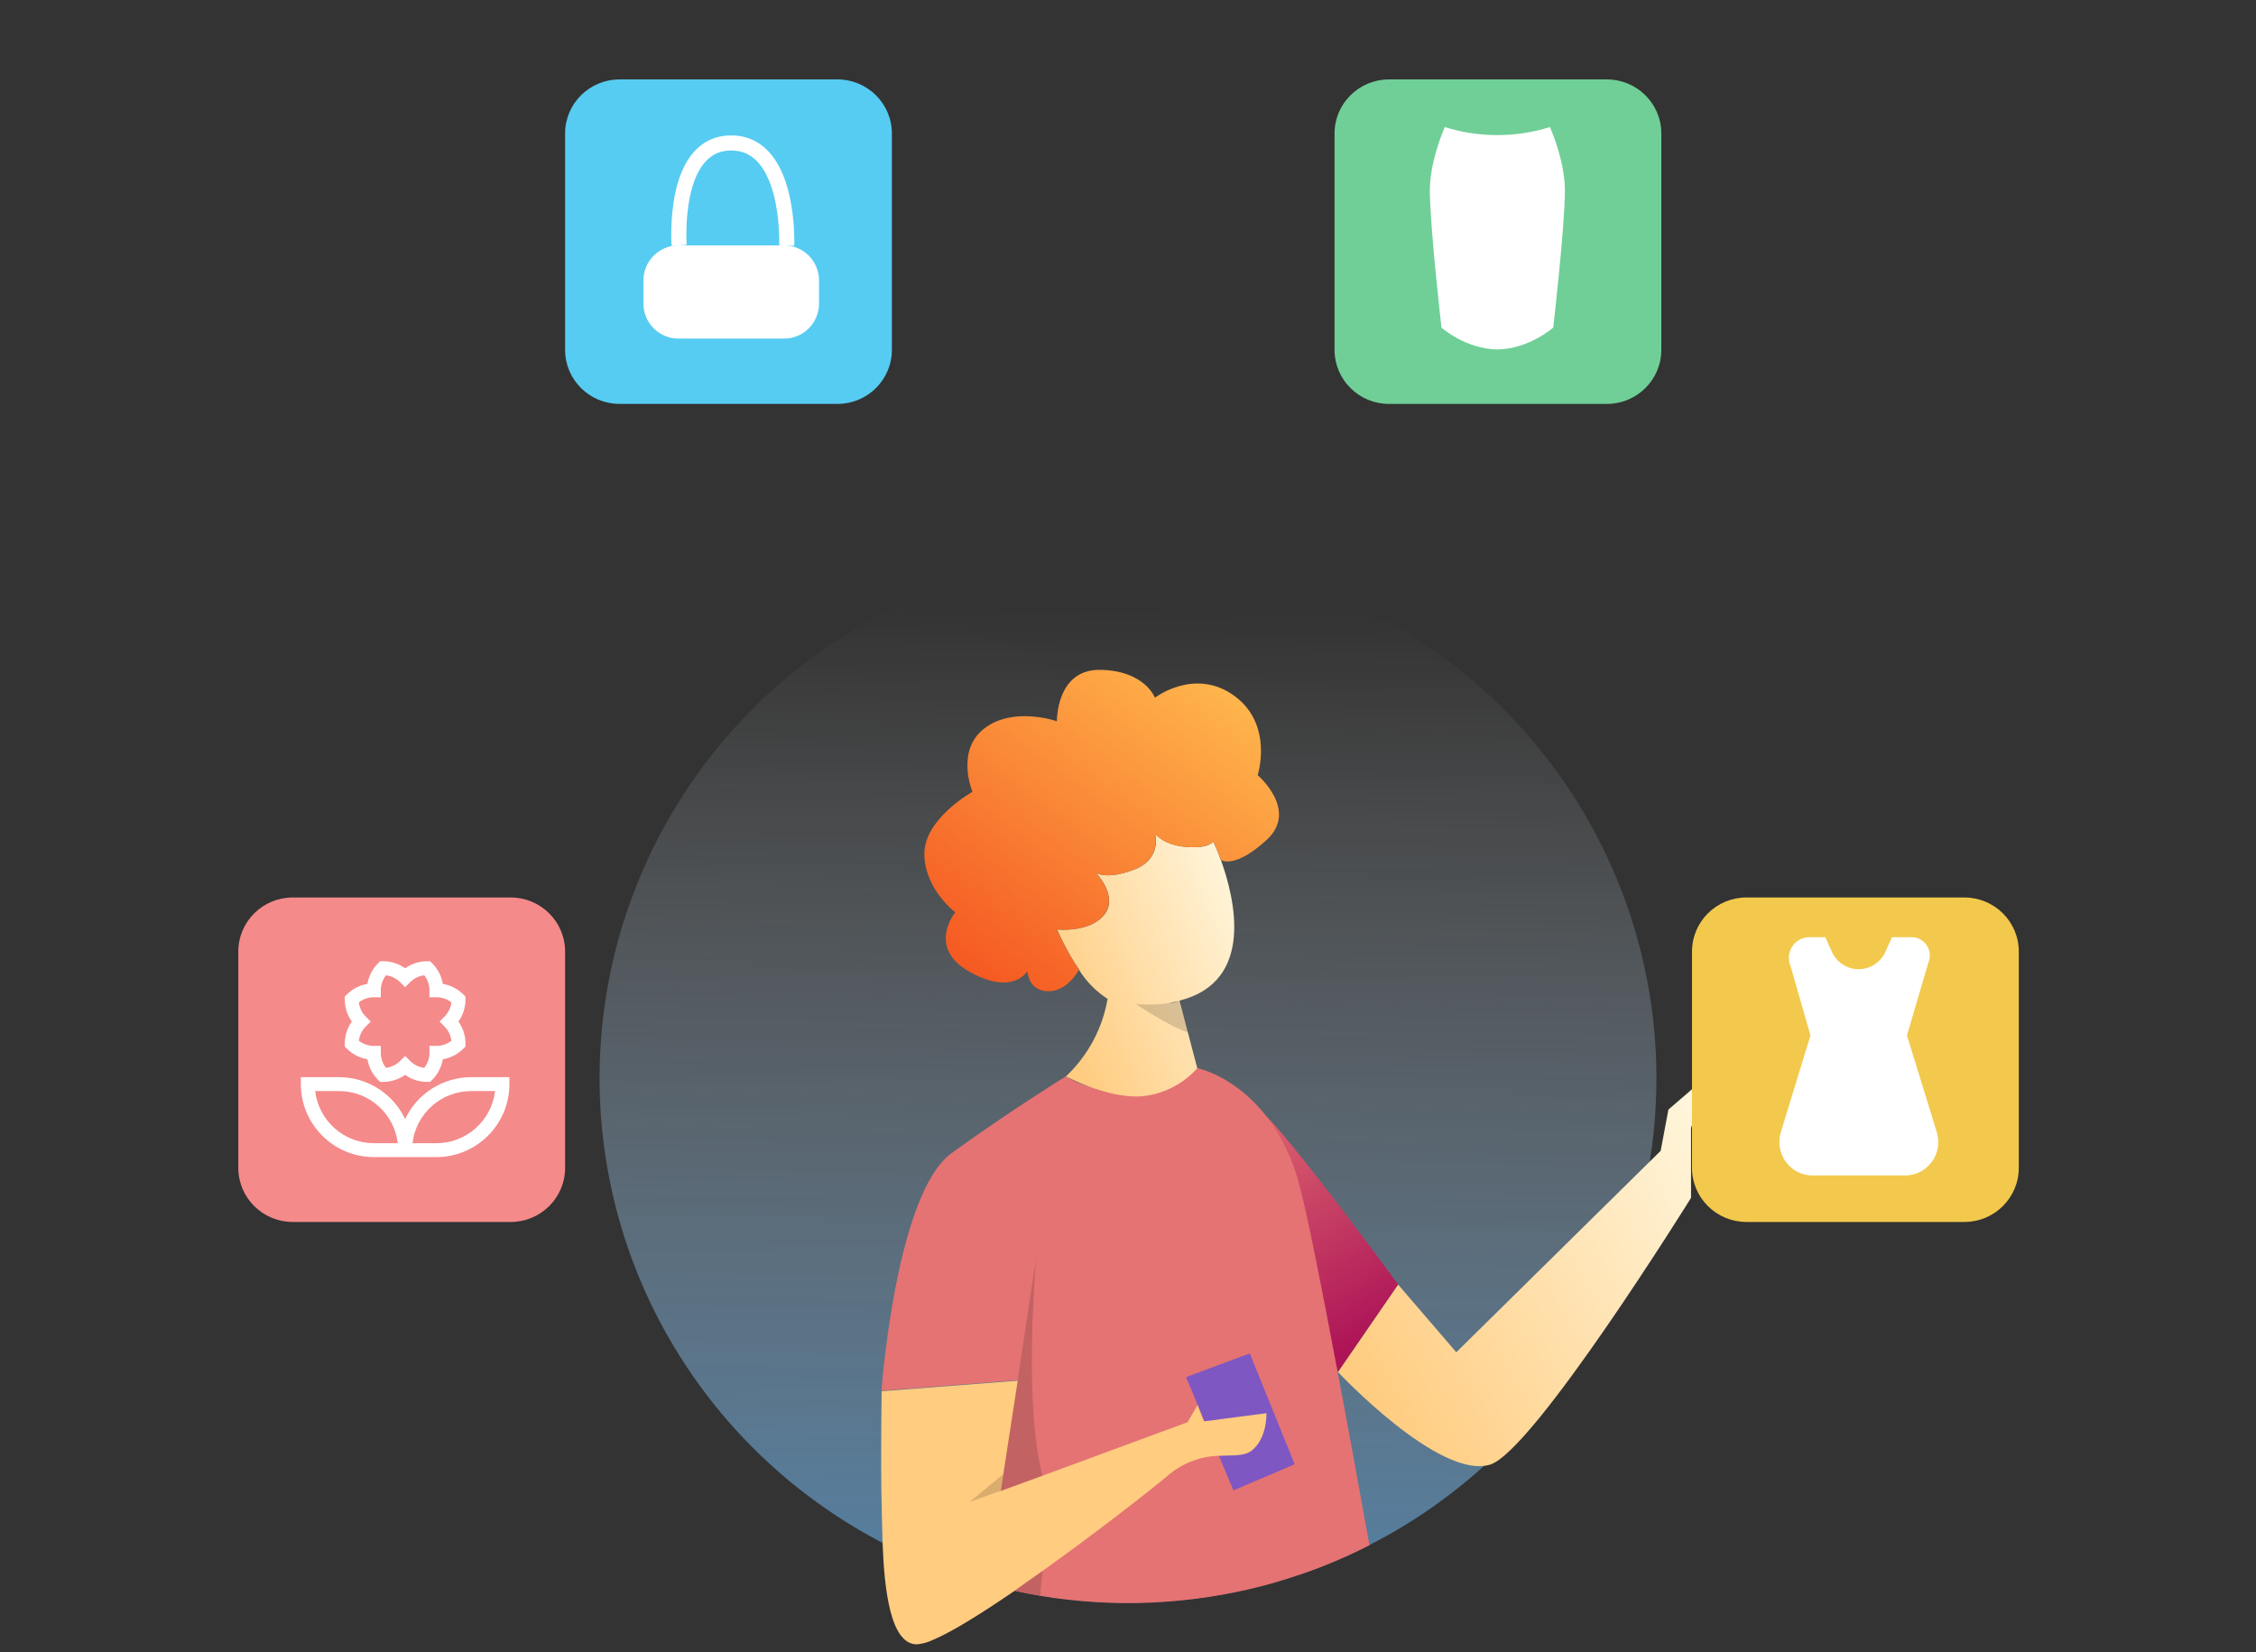 <?xml version="1.0" encoding="UTF-8" standalone="no"?>
<!DOCTYPE svg PUBLIC "-//W3C//DTD SVG 1.1//EN" "http://www.w3.org/Graphics/SVG/1.1/DTD/svg11.dtd">
<svg width="100%" height="100%" viewBox="0 0 284 208" version="1.1" xmlns="http://www.w3.org/2000/svg" xmlns:xlink="http://www.w3.org/1999/xlink" xml:space="preserve" xmlns:serif="http://www.serif.com/" style="fill-rule:evenodd;clip-rule:evenodd;">
    <rect x="0" y="0" width="284" height="208" fill="#333333" stroke="none"/>
    <g transform="matrix(1,0,0,1,20,0)">
        <path d="M188.522,135.763C188.53,144.946 186.606,154.029 182.874,162.431C179.141,170.833 173.682,178.367 166.847,184.552C164.946,186.274 162.947,187.886 160.86,189.382C158.182,191.301 155.363,193.017 152.427,194.517L152.396,194.517C151.77,194.844 151.134,195.154 150.493,195.455C150.2,195.598 149.913,195.73 149.615,195.863C147.758,196.708 145.853,197.467 143.9,198.14C142.361,198.649 140.781,199.159 139.186,199.577C129.983,202.008 120.363,202.458 110.97,200.896C109.857,200.713 108.759,200.504 107.667,200.265L106.743,200.056C103.956,199.409 101.214,198.582 98.535,197.58C96.979,196.999 95.454,196.362 93.959,195.669C93.379,195.399 92.8,195.124 92.23,194.838C91.84,194.645 91.456,194.446 91.071,194.247C80.632,188.803 71.839,180.702 65.59,170.772C59.341,160.843 55.862,149.442 55.508,137.738C55.155,126.034 57.94,114.447 63.578,104.163C69.216,93.88 77.505,85.269 87.596,79.213C97.686,73.157 109.217,69.874 121.005,69.699C132.794,69.524 144.418,72.463 154.687,78.217C164.955,83.971 173.5,92.331 179.445,102.443C185.39,112.554 188.523,124.054 188.522,135.763Z" style="fill:url(#_Linear1);fill-rule:nonzero;"/>
    </g>
    <g transform="matrix(1,0,0,1,20,0)">
        <path d="M139.432,140.542C143.669,144.873 156.012,161.727 156.012,161.727L148.43,172.767L141.612,150.834L139.432,140.542Z" style="fill:url(#_Linear2);fill-rule:nonzero;"/>
    </g>
    <g transform="matrix(1,0,0,1,20,0)">
        <path d="M152.396,194.553C151.77,194.879 151.134,195.19 150.492,195.491C150.2,195.633 149.913,195.766 149.615,195.898C147.758,196.744 145.853,197.503 143.9,198.176C142.361,198.685 140.781,199.195 139.186,199.612C129.983,202.044 120.363,202.494 110.97,200.932C109.857,200.749 108.759,200.54 107.667,200.3C103.665,203.041 99.971,205.359 97.524,206.414L97.724,204.718L98.556,197.62L100.479,181.108L108.103,173.786L90.963,175.106C90.963,175.106 92.764,150.294 99.792,145.189C106.82,140.083 114.192,135.508 114.192,135.508C115.071,136.084 116.04,136.513 117.06,136.777C119.497,137.446 122.031,137.703 124.555,137.536C127.561,137.398 130.567,134.622 130.711,134.479C130.711,134.479 135.431,135.411 139.432,140.562C141.428,143.214 142.861,146.24 143.644,149.458C144.629,153.223 146.378,162.017 148.369,172.64C149.672,179.477 151.041,187.059 152.396,194.553Z" style="fill:url(#_Linear3);fill-rule:nonzero;"/>
    </g>
    <g transform="matrix(1,0,0,1,20,0)">
        <path d="M156.012,161.747L163.328,170.261L189.055,144.898L190.03,139.706L195.16,135.279L192.877,142.03L192.877,150.823C192.877,150.823 173.034,182.769 167.565,184.414C161.168,186.345 148.44,172.757 148.44,172.757L156.012,161.747Z" style="fill:url(#_Linear4);fill-rule:nonzero;"/>
    </g>
    <g transform="matrix(1,0,0,1,20,0)">
        <path d="M129.305,173.389L135.272,187.655L142.982,184.363L137.329,170.403L129.305,173.389Z" style="fill:rgb(126,87,194);fill-rule:nonzero;"/>
    </g>
    <g transform="matrix(1,0,0,1,20,0)">
        <path d="M137.616,182.606C136.657,183.39 135.225,183.207 133.45,183.298C131.066,183.361 128.778,184.251 126.986,185.815C124.601,187.807 117.932,193.02 111.263,197.778C110.052,198.639 108.841,199.49 107.672,200.326C103.67,203.067 99.977,205.385 97.53,206.439C96.886,206.757 96.192,206.958 95.478,207.036C92.051,207.122 91.317,199.989 91.107,194.298C91.04,192.408 91.025,190.681 90.989,189.433C90.845,184.44 90.989,175.167 90.989,175.167L108.128,173.842L106.312,185.632L105.994,187.716L105.994,187.731L111.124,185.846L111.283,185.79L129.495,179.07L130.752,176.915L131.552,178.952L131.629,178.952L139.427,177.934C139.427,177.934 139.56,181.021 137.616,182.606Z" style="fill:url(#_Linear5);fill-rule:nonzero;"/>
    </g>
    <g transform="matrix(1,0,0,1,20,0)">
        <path d="M133.681,108.25C133.235,107.038 132.85,106.212 132.737,105.968L132.737,105.907C132.737,105.907 132.342,106.875 129.367,106.64C126.391,106.406 125.406,104.939 125.406,104.939C125.406,104.939 126.34,108.118 122.795,109.478C119.384,110.793 118.04,109.942 117.947,109.881C118.127,110.074 120.794,112.907 119.025,115.154C117.193,117.482 113.074,117.024 113.074,117.024L113.074,117.054C113.592,118.22 114.173,119.358 114.813,120.463C115.151,121.044 115.485,121.579 115.839,122.078L115.839,122.114C116.747,123.581 117.974,124.829 119.43,125.767C118.79,129.495 116.953,132.918 114.192,135.523C115.121,136.005 116.078,136.428 117.06,136.792C118.973,137.51 121.543,138.224 123.837,138.025C126.494,137.743 128.949,136.486 130.721,134.499L129.546,130.021L128.49,125.986C138.042,123.566 135.415,113.04 133.681,108.25ZM127.956,126.133L128.125,126.093L128.397,126.016C128.002,126.186 127.584,126.299 127.156,126.353C127.376,126.296 127.602,126.235 127.838,126.164L127.956,126.133Z" style="fill:url(#_Linear6);fill-rule:nonzero;"/>
    </g>
    <g transform="matrix(1,0,0,1,20,0)">
        <path d="M139.432,105.774C135.492,109.371 133.789,108.357 133.681,108.261L133.681,108.25C133.235,107.038 132.85,106.212 132.742,105.968L132.717,105.907C132.717,105.907 132.317,106.875 129.341,106.64C126.366,106.406 125.386,104.939 125.386,104.939C125.386,104.939 126.319,108.118 122.775,109.478C119.358,110.793 118.014,109.942 117.927,109.881C118.106,110.069 120.774,112.902 119.004,115.149C117.173,117.477 113.053,117.024 113.053,117.024L113.053,117.049C113.571,118.217 114.152,119.356 114.792,120.463C115.134,121.04 115.476,121.579 115.818,122.078L115.818,122.114C115.818,122.114 114.413,124.86 111.904,124.804C109.395,124.748 109.339,122.256 109.339,122.256C109.339,122.256 107.564,125.435 102.08,122.373C96.596,119.311 100.254,114.874 100.254,114.874C100.254,114.874 96.365,111.919 96.365,107.491C96.365,103.064 102.418,99.696 102.418,99.696C102.418,99.696 100.254,94.555 103.906,91.722C107.559,88.89 113.048,90.81 113.048,90.81C113.048,90.81 112.94,84.233 118.532,84.34C124.124,84.447 125.391,87.845 125.391,87.845C125.391,87.845 130.418,83.983 135.395,87.621C140.371,91.259 138.324,97.602 138.324,97.602C138.324,97.602 143.541,102.029 139.432,105.774Z" style="fill:url(#_Linear7);fill-rule:nonzero;"/>
    </g>
    <g transform="matrix(1,0,0,1,20,0)">
        <path d="M129.587,130.006C127.202,129.257 122.959,126.398 122.959,126.398C124.634,126.574 126.325,126.485 127.971,126.134L128.141,126.093L128.469,125.996L128.515,125.996L129.587,130.006Z" style="fill-opacity:0.15;fill-rule:nonzero;"/>
    </g>
    <g transform="matrix(1,0,0,1,20,0)">
        <path d="M110.416,158.547L108.103,173.832L106.287,185.622L102.059,189.112L111.258,185.795C111.258,185.795 108.872,179.029 110.416,158.547Z" style="fill-opacity:0.15;fill-rule:nonzero;"/>
    </g>
    <g transform="matrix(1,0,0,1,20,0)">
        <path d="M107.656,200.3C108.749,200.54 109.847,200.749 110.96,200.932C111.017,199.888 111.119,198.833 111.263,197.778L107.656,200.3Z" style="fill-opacity:0.15;fill-rule:nonzero;"/>
    </g>
    <g transform="matrix(1,0,0,1,20,0)">
        <path d="M85.423,10L57.992,10C54.207,10 51.138,13.048 51.138,16.807L51.138,44.049C51.138,47.809 54.207,50.856 57.992,50.856L85.423,50.856C89.208,50.856 92.276,47.809 92.276,44.049L92.276,16.807C92.276,13.048 89.208,10 85.423,10Z" style="fill:rgb(86,204,242);fill-rule:nonzero;"/>
    </g>
    <g transform="matrix(1,0,0,1,20,0)">
        <path d="M83.104,35.298C83.104,32.869 81.133,30.898 78.704,30.898L65.4,30.898C62.972,30.898 61,32.869 61,35.298L61,38.232C61,40.66 62.972,42.632 65.4,42.632L78.704,42.632C81.133,42.632 83.104,40.66 83.104,38.232L83.104,35.298Z" style="fill:white;"/>
    </g>
    <g transform="matrix(1,0,0,1,20,0)">
        <path d="M65.496,30.898C65.496,30.898 64.518,18 72.048,18C79.578,18 79.035,30.91 79.035,30.91" style="fill:none;fill-rule:nonzero;stroke:white;stroke-width:1.9px;"/>
    </g>
    <g transform="matrix(1,0,0,1,20,0)">
        <path d="M227.284,113L199.854,113C196.069,113 193,116.048 193,119.807L193,147.049C193,150.809 196.069,153.856 199.854,153.856L227.284,153.856C231.07,153.856 234.138,150.809 234.138,147.049L234.138,119.807C234.138,116.048 231.07,113 227.284,113Z" style="fill:rgb(242,201,76);fill-rule:nonzero;"/>
    </g>
    <g transform="matrix(1,0,0,1,20,0)">
        <path d="M220.062,130.37L222.734,121.273C223.056,120.558 222.997,119.725 222.578,119.063C222.158,118.401 221.436,118.001 220.66,118L218.17,118L217.34,119.851C216.732,121.18 215.419,122.03 213.975,122.03C212.531,122.03 211.218,121.18 210.61,119.851L209.78,118L207.768,118C206.891,118 206.074,118.452 205.599,119.2C205.125,119.948 205.059,120.89 205.423,121.698L207.913,130.37L204.178,142.572C203.799,143.843 204.033,145.221 204.81,146.289C205.586,147.358 206.815,147.992 208.124,148L219.88,148C221.188,147.991 222.416,147.356 223.192,146.288C223.968,145.219 224.201,143.842 223.822,142.572L220.062,130.37Z" style="fill:white;fill-rule:nonzero;"/>
    </g>
    <g transform="matrix(1,0,0,1,20,0)">
        <path d="M44.284,113L16.854,113C13.069,113 10,116.048 10,119.807L10,147.049C10,150.809 13.069,153.856 16.854,153.856L44.284,153.856C48.07,153.856 51.138,150.809 51.138,147.049L51.138,119.807C51.138,116.048 48.07,113 44.284,113Z" style="fill:rgb(245,138,138);fill-rule:nonzero;"/>
    </g>
    <g transform="matrix(1,0,0,1,20,0)">
        <path d="M39.313,135.625C37.569,135.627 35.862,136.124 34.391,137.058C32.919,137.992 31.743,139.325 31,140.902C30.257,139.325 29.081,137.992 27.609,137.058C26.138,136.124 24.431,135.627 22.688,135.625L17.875,135.625L17.875,136.5C17.875,141.566 21.997,145.688 27.063,145.688L34.938,145.688C40.004,145.688 44.125,141.566 44.125,136.5L44.125,135.625L39.313,135.625ZM27.063,143.938C23.257,143.938 20.11,141.065 19.676,137.375L22.688,137.375C26.493,137.375 29.64,140.247 30.074,143.938L27.063,143.938ZM34.938,143.938L31.926,143.938C32.36,140.247 35.507,137.375 39.313,137.375L42.324,137.375C41.89,141.065 38.743,143.938 34.938,143.938Z" style="fill:white;fill-rule:nonzero;"/>
    </g>
    <g transform="matrix(1,0,0,1,20,0)">
        <path d="M26.255,133.37C26.42,134.354 26.89,135.262 27.597,135.966L27.853,136.222L28.216,136.222C29.214,136.225 30.187,135.915 31,135.336C31.813,135.915 32.786,136.225 33.784,136.222L34.147,136.222L34.403,135.966C35.111,135.262 35.58,134.355 35.745,133.371C36.729,133.205 37.637,132.736 38.341,132.028L38.597,131.772L38.597,131.41C38.6,130.412 38.29,129.438 37.711,128.625C38.29,127.812 38.6,126.839 38.597,125.841L38.597,125.478L38.341,125.222C37.637,124.515 36.73,124.045 35.746,123.88C35.58,122.896 35.111,121.988 34.403,121.285L34.147,121.028L33.785,121.028C32.787,121.025 31.813,121.335 31,121.914C30.187,121.335 29.214,121.025 28.216,121.028L27.853,121.028L27.597,121.284C26.89,121.988 26.42,122.895 26.255,123.879C25.271,124.045 24.363,124.514 23.66,125.222L23.403,125.478L23.403,125.841C23.4,126.838 23.71,127.812 24.289,128.625C23.71,129.438 23.4,130.411 23.403,131.409L23.403,131.772L23.659,132.028C24.363,132.736 25.27,133.205 26.255,133.37ZM26.05,128.006C25.565,127.524 25.257,126.892 25.175,126.213C25.713,125.79 26.378,125.561 27.063,125.563L27.938,125.563L27.938,124.688C27.936,124.003 28.165,123.338 28.587,122.801C29.267,122.882 29.899,123.19 30.381,123.676L31,124.294L31.619,123.675C32.101,123.19 32.733,122.882 33.412,122.8C33.836,123.338 34.065,124.003 34.063,124.688L34.063,125.563L34.938,125.563C35.622,125.561 36.287,125.79 36.825,126.212C36.743,126.892 36.435,127.524 35.95,128.006L35.331,128.625L35.95,129.244C36.435,129.726 36.744,130.358 36.825,131.038C36.287,131.461 35.622,131.69 34.938,131.688L34.063,131.688L34.063,132.563C34.065,133.247 33.836,133.912 33.413,134.45C32.733,134.368 32.101,134.06 31.619,133.575L31,132.956L30.381,133.575C29.899,134.06 29.267,134.368 28.587,134.45C28.165,133.912 27.936,133.247 27.938,132.563L27.938,131.688L27.063,131.688C26.378,131.69 25.713,131.461 25.176,131.038C25.257,130.358 25.565,129.726 26.051,129.244L26.669,128.625L26.05,128.006Z" style="fill:white;fill-rule:nonzero;"/>
    </g>
    <g transform="matrix(1,0,0,1,20,0)">
        <path d="M182.284,10L154.854,10C151.069,10 148,13.048 148,16.807L148,44.049C148,47.809 151.069,50.856 154.854,50.856L182.284,50.856C186.07,50.856 189.138,47.809 189.138,44.049L189.138,16.807C189.138,13.048 186.07,10 182.284,10Z" style="fill:rgb(111,207,151);fill-rule:nonzero;"/>
    </g>
    <g transform="matrix(1,0,0,1,20,0)">
        <path d="M175.122,16C170.808,17.346 166.188,17.346 161.874,16C161.395,17.125 160,20.662 160,23.972C160,28.522 161.464,41.251 161.464,41.251C161.464,41.251 164.476,43.939 168.5,44C172.52,43.931 175.532,41.243 175.532,41.243C175.532,41.243 177,28.506 177,23.964C177,20.662 175.601,17.125 175.122,16Z" style="fill:white;fill-rule:nonzero;"/>
    </g>
    <defs>
        <linearGradient id="_Linear1" x1="0" y1="0" x2="1" y2="0" gradientUnits="userSpaceOnUse" gradientTransform="matrix(-2.244,130.211,-130.211,-2.244,122.273,76.865)"><stop offset="0" style="stop-color:white;stop-opacity:0"/><stop offset="1" style="stop-color:rgb(100,181,246);stop-opacity:0.6"/></linearGradient>
        <linearGradient id="_Linear2" x1="0" y1="0" x2="1" y2="0" gradientUnits="userSpaceOnUse" gradientTransform="matrix(18.15,32.114,-32.114,18.15,134.41,136.165)"><stop offset="0" style="stop-color:rgb(229,115,115);stop-opacity:1"/><stop offset="1" style="stop-color:rgb(173,20,87);stop-opacity:1"/></linearGradient>
        <linearGradient id="_Linear3" x1="0" y1="0" x2="1" y2="0" gradientUnits="userSpaceOnUse" gradientTransform="matrix(-1912,9501.4,-9501.4,-1912,28141.2,39794.5)"><stop offset="0" style="stop-color:rgb(229,115,115);stop-opacity:1"/><stop offset="1" style="stop-color:rgb(173,20,87);stop-opacity:1"/></linearGradient>
        <linearGradient id="_Linear4" x1="0" y1="0" x2="1" y2="0" gradientUnits="userSpaceOnUse" gradientTransform="matrix(-49.533,28.893,-28.893,-49.533,202.122,147.94)"><stop offset="0" style="stop-color:rgb(255,248,225);stop-opacity:1"/><stop offset="1" style="stop-color:rgb(255,204,128);stop-opacity:1"/></linearGradient>
        <linearGradient id="_Linear5" x1="0" y1="0" x2="1" y2="0" gradientUnits="userSpaceOnUse" gradientTransform="matrix(-2670.7,-1813.2,1813.2,-2670.7,21652.4,22319.6)"><stop offset="0" style="stop-color:rgb(255,248,225);stop-opacity:1"/><stop offset="1" style="stop-color:rgb(255,204,128);stop-opacity:1"/></linearGradient>
        <linearGradient id="_Linear6" x1="0" y1="0" x2="1" y2="0" gradientUnits="userSpaceOnUse" gradientTransform="matrix(-27.042,11.213,-11.213,-27.042,138.704,113.439)"><stop offset="0" style="stop-color:rgb(255,248,225);stop-opacity:1"/><stop offset="1" style="stop-color:rgb(255,204,128);stop-opacity:1"/></linearGradient>
        <linearGradient id="_Linear7" x1="0" y1="0" x2="1" y2="0" gradientUnits="userSpaceOnUse" gradientTransform="matrix(-31.433,42.765,-42.765,-31.433,132.486,84.146)"><stop offset="0" style="stop-color:rgb(255,183,77);stop-opacity:1"/><stop offset="1" style="stop-color:rgb(244,81,30);stop-opacity:1"/></linearGradient>
    </defs>
</svg>
